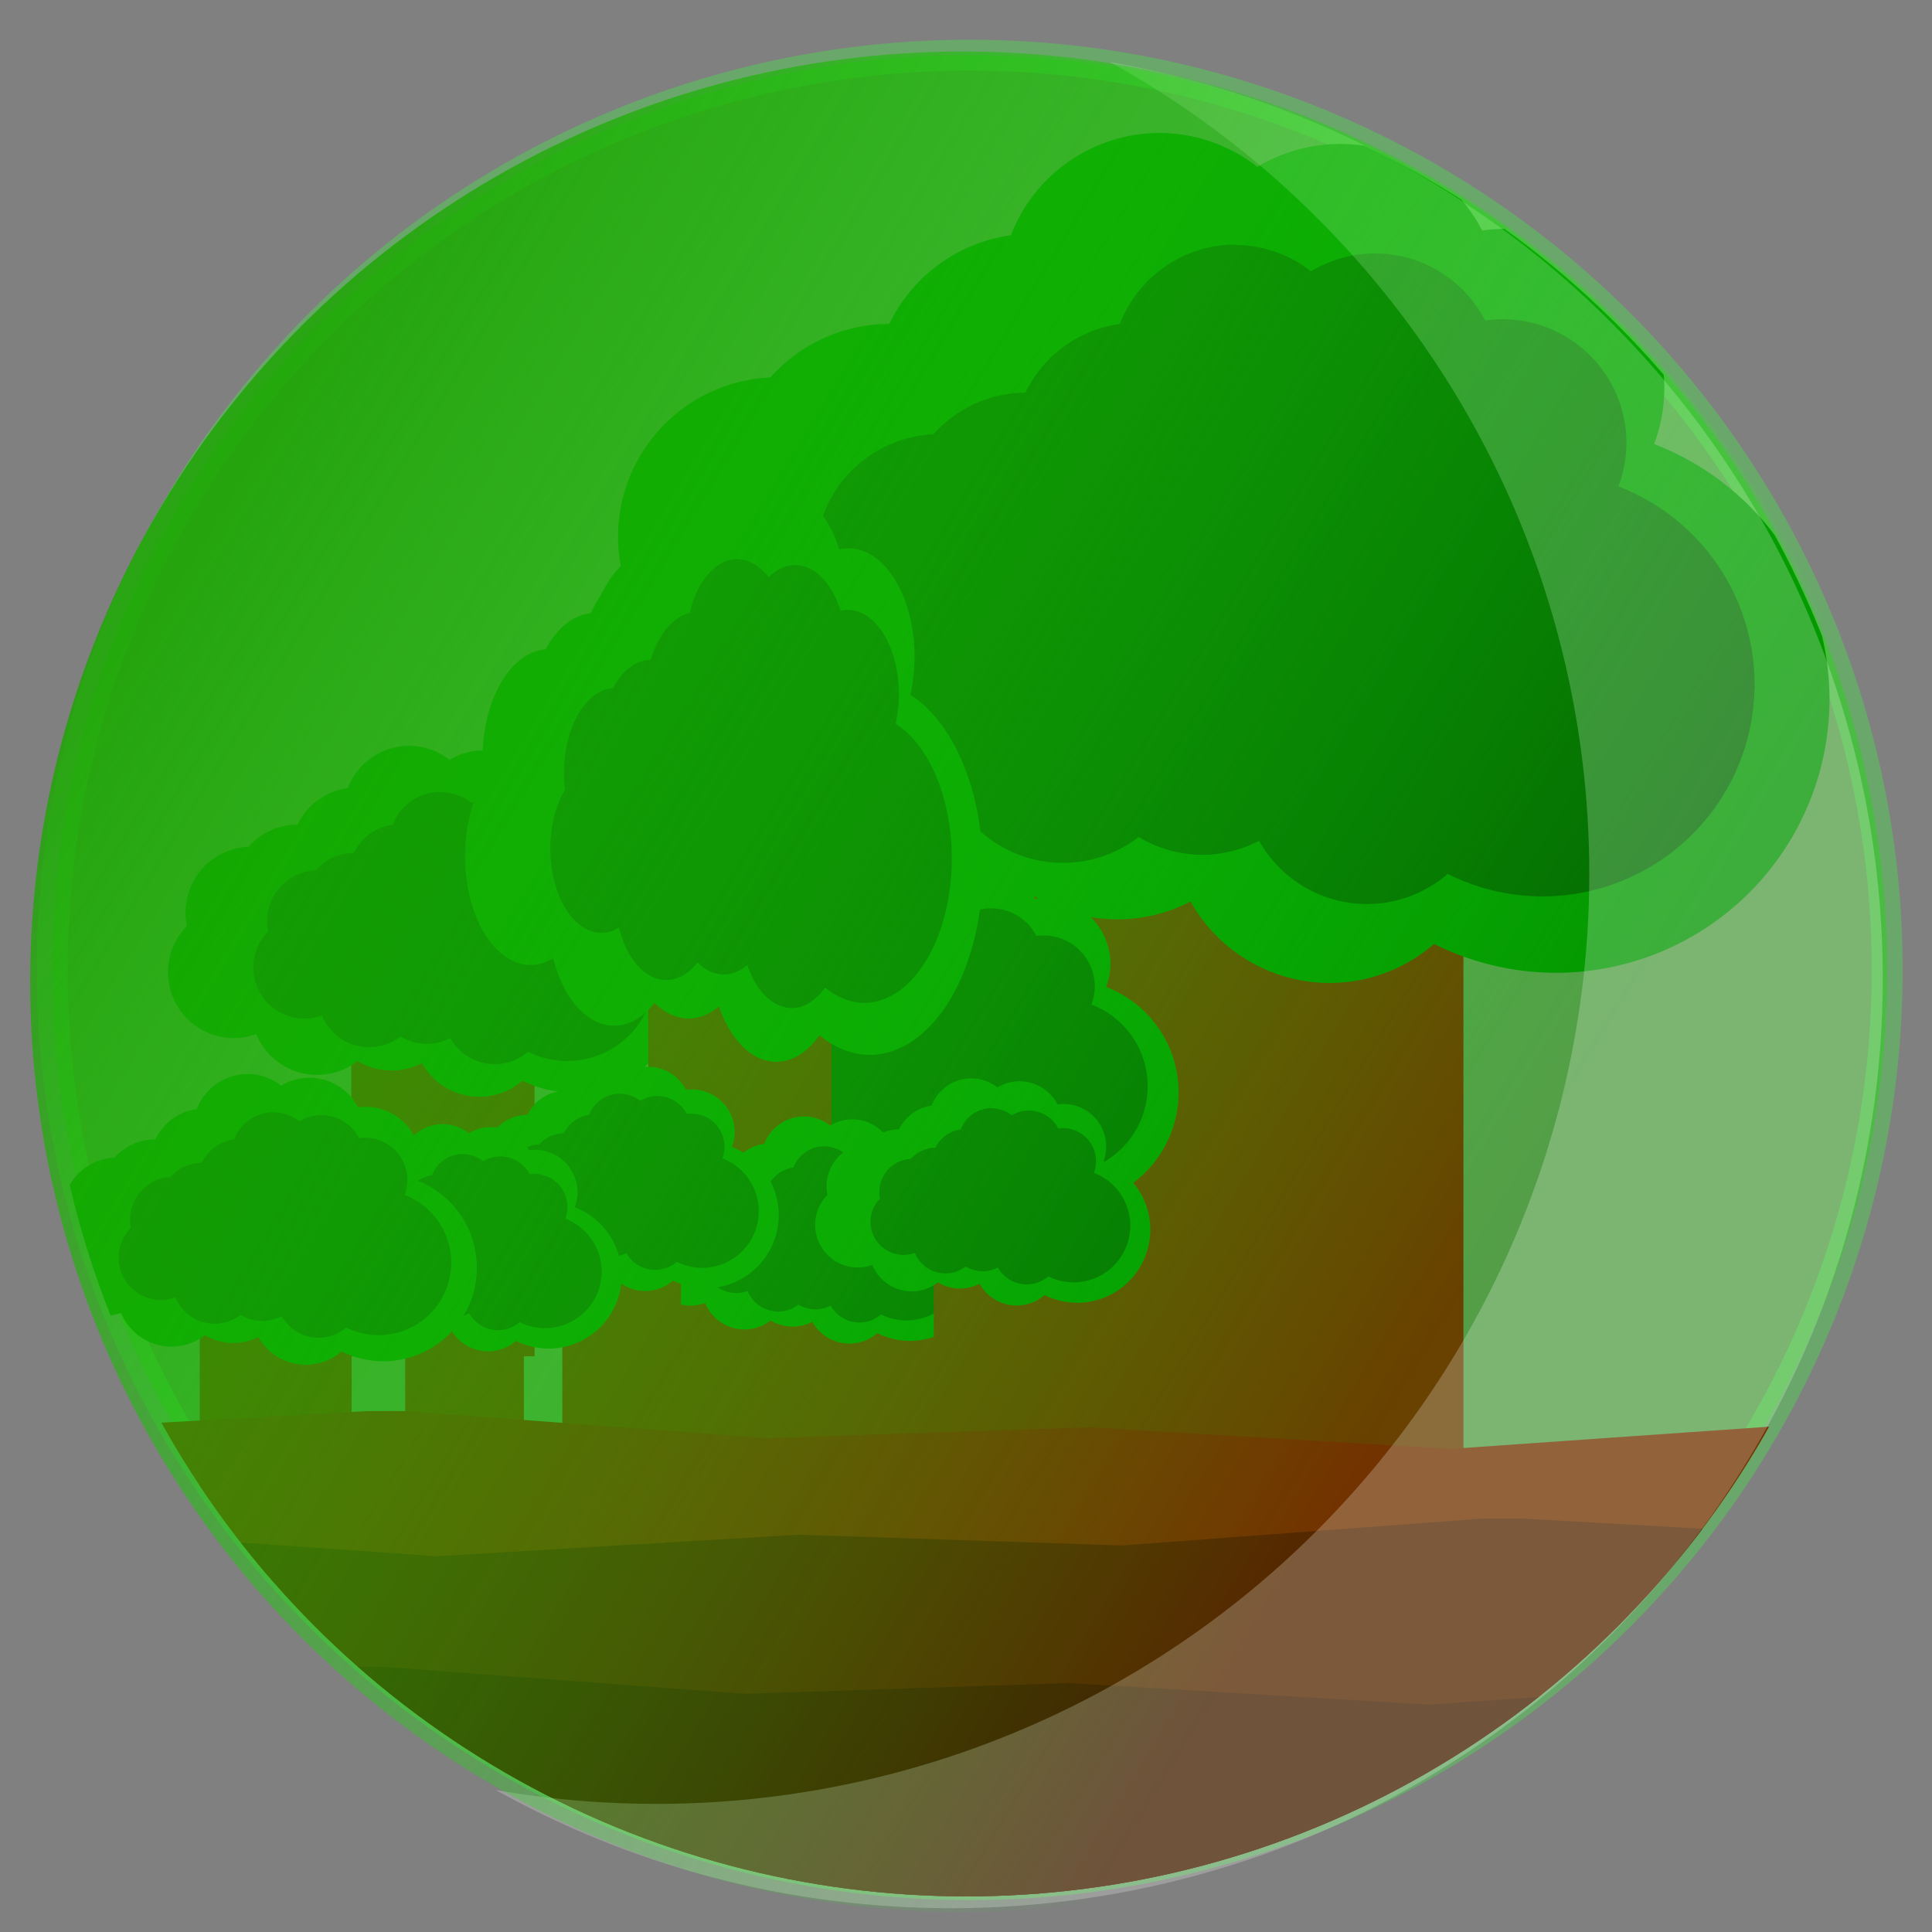 <?xml version="1.0" encoding="UTF-8" standalone="no"?>
<!-- Created with Inkscape (http://www.inkscape.org/) -->

<svg
   xmlns:dc="http://purl.org/dc/elements/1.1/"
   xmlns:cc="http://creativecommons.org/ns#"
   xmlns:rdf="http://www.w3.org/1999/02/22-rdf-syntax-ns#"
   xmlns:svg="http://www.w3.org/2000/svg"
   xmlns="http://www.w3.org/2000/svg"
   xmlns:xlink="http://www.w3.org/1999/xlink"
   xmlns:sodipodi="http://sodipodi.sourceforge.net/DTD/sodipodi-0.dtd"
   xmlns:inkscape="http://www.inkscape.org/namespaces/inkscape"
   width="64"
   height="64"
   viewBox="0 0 16.933 16.933"
   version="1.1"
   id="svg8"
   sodipodi:docname="nature.svg"
   inkscape:version="0.92.4 (5da689c313, 2019-01-14)">
  <rect x="0" y="0" width="16.933" height="16.933" fill="#808080" stroke="none"/>
  <defs
     id="defs2">
    <clipPath
       clipPathUnits="userSpaceOnUse"
       id="clipPath2300">
      <ellipse
         inkscape:label="clip"
         cy="288.782"
         cx="-8.433"
         id="ellipse2302"
         style="display:inline;opacity:0.454;fill:#ffdd1e;fill-opacity:0.967;stroke:#ffeb06;stroke-width:0.26;stroke-linecap:round;stroke-linejoin:round;stroke-miterlimit:4;stroke-dasharray:none;stroke-opacity:0.692"
         rx="7.707"
         ry="7.752"
         transform="scale(-1,1)" />
    </clipPath>
    <clipPath
       clipPathUnits="userSpaceOnUse"
       id="clipPath901-3">
      <circle
         inkscape:label="clip"
         r="8.066"
         cy="288.533"
         cx="8.467"
         id="circle903-6"
         style="display:inline;opacity:0.454;fill:#86d0d4;fill-opacity:0.813;stroke:#00ceff;stroke-width:0.272;stroke-linecap:round;stroke-linejoin:round;stroke-miterlimit:4;stroke-dasharray:none;stroke-opacity:0.489" />
    </clipPath>
    <linearGradient
       gradientTransform="translate(-0.009,-0.061)"
       inkscape:collect="always"
       xlink:href="#linearGradient1427"
       id="linearGradient1421"
       x1="2.235"
       y1="283.725"
       x2="13.404"
       y2="290.511"
       gradientUnits="userSpaceOnUse" />
    <linearGradient
       id="linearGradient1427"
       inkscape:collect="always">
      <stop
         id="stop1423"
         offset="0"
         style="stop-color:#1ba500;stop-opacity:0.812" />
      <stop
         id="stop1425"
         offset="1"
         style="stop-color:#1eff16;stop-opacity:0.004" />
    </linearGradient>
    <clipPath
       clipPathUnits="userSpaceOnUse"
       id="clipPath1199">
      <ellipse
         inkscape:label="clip"
         cy="288.585"
         cx="8.438"
         id="ellipse1201"
         style="display:inline;opacity:0.454;fill:#ffdd1e;fill-opacity:0.967;stroke:#ffeb06;stroke-width:0.273;stroke-linecap:round;stroke-linejoin:round;stroke-miterlimit:4;stroke-dasharray:none;stroke-opacity:0.692"
         rx="8.094"
         ry="8.117" />
    </clipPath>
    <clipPath
       clipPathUnits="userSpaceOnUse"
       id="clipPath1203">
      <ellipse
         inkscape:label="clip"
         cy="288.585"
         cx="8.438"
         id="ellipse1205"
         style="display:inline;opacity:0.454;fill:#ffdd1e;fill-opacity:0.967;stroke:#ffeb06;stroke-width:0.273;stroke-linecap:round;stroke-linejoin:round;stroke-miterlimit:4;stroke-dasharray:none;stroke-opacity:0.692"
         rx="8.094"
         ry="8.117" />
    </clipPath>
    <clipPath
       clipPathUnits="userSpaceOnUse"
       id="clipPath1207">
      <ellipse
         inkscape:label="clip"
         cy="288.585"
         cx="8.438"
         id="ellipse1209"
         style="display:inline;opacity:0.454;fill:#ffdd1e;fill-opacity:0.967;stroke:#ffeb06;stroke-width:0.273;stroke-linecap:round;stroke-linejoin:round;stroke-miterlimit:4;stroke-dasharray:none;stroke-opacity:0.692"
         rx="8.094"
         ry="8.117" />
    </clipPath>
    <clipPath
       clipPathUnits="userSpaceOnUse"
       id="clipPath1767">
      <ellipse
         sodipodi:insensitive="true"
         inkscape:label="clip"
         cy="288.585"
         cx="8.438"
         id="ellipse1769"
         style="display:inline;opacity:0.454;fill:#1dc400;fill-opacity:0.967;stroke:#36ff3b;stroke-width:0.273;stroke-linecap:round;stroke-linejoin:round;stroke-miterlimit:4;stroke-dasharray:none;stroke-opacity:0.692"
         rx="8.094"
         ry="8.117" />
    </clipPath>
  </defs>
  <sodipodi:namedview
     id="base"
     pagecolor="#ffffff"
     bordercolor="#666666"
     borderopacity="1.0"
     inkscape:pageopacity="0.0"
     inkscape:pageshadow="2"
     inkscape:zoom="11.2"
     inkscape:cx="23.784338"
     inkscape:cy="28.586894"
     inkscape:document-units="px"
     inkscape:current-layer="g3520"
     showgrid="false"
     units="px"
     inkscape:window-width="1574"
     inkscape:window-height="874"
     inkscape:window-x="10"
     inkscape:window-y="10"
     inkscape:window-maximized="0" />
  <g
     inkscape:label="Layer 1"
     inkscape:groupmode="layer"
     id="layer1"
     transform="translate(0,-280.067)">
    <g
       id="g3520"
       inkscape:label="root"
       transform="matrix(0.997,0,0,0.994,0.057,1.766)"
       style="display:inline">
      <circle
         sodipodi:insensitive="true"
         inkscape:label="bg"
         r="8.066"
         cy="288.533"
         cx="8.467"
         id="path897"
         style="display:inline;opacity:0.454;fill:#1dc400;fill-opacity:0.967;stroke:#36ff3b;stroke-width:0.272;stroke-linecap:round;stroke-linejoin:round;stroke-miterlimit:4;stroke-dasharray:none;stroke-opacity:0.692" />
      <g
         id="g1757"
         inkscape:label="trees"
         clip-path="url(#clipPath1767)">
        <g
           id="g1548-3-23"
           style="display:inline;opacity:1"
           transform="matrix(3.742,0,0,3.742,-36.815,-803.649)">
          <rect
             style="opacity:1;fill:#694000;fill-opacity:1;stroke:none;stroke-width:0.316;stroke-linecap:round;stroke-linejoin:round;stroke-miterlimit:4;stroke-dasharray:none;stroke-opacity:1"
             id="rect1543-6-7"
             width="1.043"
             height="2.258"
             x="12.218"
             y="291.125"
             ry="0" />
          <path
             style="opacity:1;fill:#039600;fill-opacity:1;stroke:none;stroke-width:0.09;stroke-linecap:round;stroke-linejoin:round;stroke-miterlimit:4;stroke-dasharray:none;stroke-opacity:1"
             d="m 12.548,289.899 a 0.375,0.376 0 0 0 -0.35,0.241 0.375,0.376 0 0 0 -0.286,0.209 0.375,0.376 0 0 0 -0.279,0.126 0.375,0.376 0 0 0 -0.358,0.376 0.375,0.376 0 0 0 0.008,0.076 0.375,0.376 0 0 0 -0.108,0.264 0.375,0.376 0 0 0 0.375,0.376 0.375,0.376 0 0 0 0.127,-0.023 0.375,0.376 0 0 0 0.347,0.233 0.375,0.376 0 0 0 0.23,-0.079 0.375,0.376 0 0 0 0.194,0.054 0.375,0.376 0 0 0 0.172,-0.042 0.375,0.376 0 0 0 0.327,0.192 0.375,0.376 0 0 0 0.245,-0.092 0.643,0.645 0 0 0 0.286,0.068 0.643,0.645 0 0 0 0.643,-0.645 0.643,0.645 0 0 0 -0.412,-0.601 0.375,0.376 0 0 0 0.024,-0.131 0.375,0.376 0 0 0 -0.375,-0.376 0.375,0.376 0 0 0 -0.053,0.004 0.375,0.376 0 0 0 -0.334,-0.204 0.375,0.376 0 0 0 -0.194,0.054 0.375,0.376 0 0 0 -0.23,-0.08 z"
             id="path927-0-5"
             inkscape:connector-curvature="0" />
          <path
             style="display:inline;opacity:1;fill:#036900;fill-opacity:1;stroke:none;stroke-width:0.07;stroke-linecap:round;stroke-linejoin:round;stroke-miterlimit:4;stroke-dasharray:none;stroke-opacity:1"
             d="m 12.725,290.162 a 0.291,0.292 0 0 0 -0.271,0.187 0.291,0.292 0 0 0 -0.222,0.162 0.291,0.292 0 0 0 -0.216,0.098 0.291,0.292 0 0 0 -0.277,0.291 0.291,0.292 0 0 0 0.006,0.059 0.291,0.292 0 0 0 -0.084,0.205 0.291,0.292 0 0 0 0.291,0.292 0.291,0.292 0 0 0 0.099,-0.018 0.291,0.292 0 0 0 0.269,0.181 0.291,0.292 0 0 0 0.178,-0.061 0.291,0.292 0 0 0 0.15,0.042 0.291,0.292 0 0 0 0.133,-0.033 0.291,0.292 0 0 0 0.253,0.149 0.291,0.292 0 0 0 0.19,-0.071 0.499,0.5 0 0 0 0.222,0.053 0.499,0.5 0 0 0 0.499,-0.5 0.499,0.5 0 0 0 -0.32,-0.466 0.291,0.292 0 0 0 0.019,-0.102 0.291,0.292 0 0 0 -0.291,-0.292 0.291,0.292 0 0 0 -0.041,0.003 0.291,0.292 0 0 0 -0.259,-0.158 0.291,0.292 0 0 0 -0.15,0.042 0.291,0.292 0 0 0 -0.178,-0.062 z"
             id="path927-9-6-9"
             inkscape:connector-curvature="0" />
        </g>
        <g
           id="g1548-3-7-6"
           style="display:inline"
           transform="matrix(1.545,0,0,1.545,-15.846,-161.337)">
          <rect
             style="opacity:1;fill:#694000;fill-opacity:1;stroke:none;stroke-width:0.316;stroke-linecap:round;stroke-linejoin:round;stroke-miterlimit:4;stroke-dasharray:none;stroke-opacity:1"
             id="rect1543-6-9-1"
             width="1.043"
             height="2.258"
             x="12.218"
             y="291.125"
             ry="0" />
          <path
             style="opacity:1;fill:#039600;fill-opacity:1;stroke:none;stroke-width:0.09;stroke-linecap:round;stroke-linejoin:round;stroke-miterlimit:4;stroke-dasharray:none;stroke-opacity:1"
             d="m 12.548,289.899 a 0.375,0.376 0 0 0 -0.35,0.241 0.375,0.376 0 0 0 -0.286,0.209 0.375,0.376 0 0 0 -0.279,0.126 0.375,0.376 0 0 0 -0.358,0.376 0.375,0.376 0 0 0 0.008,0.076 0.375,0.376 0 0 0 -0.108,0.264 0.375,0.376 0 0 0 0.375,0.376 0.375,0.376 0 0 0 0.127,-0.023 0.375,0.376 0 0 0 0.347,0.233 0.375,0.376 0 0 0 0.23,-0.079 0.375,0.376 0 0 0 0.194,0.054 0.375,0.376 0 0 0 0.172,-0.042 0.375,0.376 0 0 0 0.327,0.192 0.375,0.376 0 0 0 0.245,-0.092 0.643,0.645 0 0 0 0.286,0.068 0.643,0.645 0 0 0 0.643,-0.645 0.643,0.645 0 0 0 -0.412,-0.601 0.375,0.376 0 0 0 0.024,-0.131 0.375,0.376 0 0 0 -0.375,-0.376 0.375,0.376 0 0 0 -0.053,0.004 0.375,0.376 0 0 0 -0.334,-0.204 0.375,0.376 0 0 0 -0.194,0.054 0.375,0.376 0 0 0 -0.23,-0.08 z"
             id="path927-0-2-2"
             inkscape:connector-curvature="0" />
          <path
             style="display:inline;opacity:1;fill:#036900;fill-opacity:1;stroke:none;stroke-width:0.07;stroke-linecap:round;stroke-linejoin:round;stroke-miterlimit:4;stroke-dasharray:none;stroke-opacity:1"
             d="m 12.725,290.162 a 0.291,0.292 0 0 0 -0.271,0.187 0.291,0.292 0 0 0 -0.222,0.162 0.291,0.292 0 0 0 -0.216,0.098 0.291,0.292 0 0 0 -0.277,0.291 0.291,0.292 0 0 0 0.006,0.059 0.291,0.292 0 0 0 -0.084,0.205 0.291,0.292 0 0 0 0.291,0.292 0.291,0.292 0 0 0 0.099,-0.018 0.291,0.292 0 0 0 0.269,0.181 0.291,0.292 0 0 0 0.178,-0.061 0.291,0.292 0 0 0 0.15,0.042 0.291,0.292 0 0 0 0.133,-0.033 0.291,0.292 0 0 0 0.253,0.149 0.291,0.292 0 0 0 0.19,-0.071 0.499,0.5 0 0 0 0.222,0.053 0.499,0.5 0 0 0 0.499,-0.5 0.499,0.5 0 0 0 -0.32,-0.466 0.291,0.292 0 0 0 0.019,-0.102 0.291,0.292 0 0 0 -0.291,-0.292 0.291,0.292 0 0 0 -0.041,0.003 0.291,0.292 0 0 0 -0.259,-0.158 0.291,0.292 0 0 0 -0.15,0.042 0.291,0.292 0 0 0 -0.178,-0.062 z"
             id="path927-9-6-0-9"
             inkscape:connector-curvature="0" />
        </g>
        <g
           id="g1548-3-7-6-3"
           style="display:inline"
           transform="matrix(1.545,0,0,1.545,-11.513,-160.343)">
          <rect
             style="opacity:1;fill:#694000;fill-opacity:1;stroke:none;stroke-width:0.316;stroke-linecap:round;stroke-linejoin:round;stroke-miterlimit:4;stroke-dasharray:none;stroke-opacity:1"
             id="rect1543-6-9-1-1"
             width="1.043"
             height="2.258"
             x="12.218"
             y="291.125"
             ry="0" />
          <path
             style="opacity:1;fill:#039600;fill-opacity:1;stroke:none;stroke-width:0.09;stroke-linecap:round;stroke-linejoin:round;stroke-miterlimit:4;stroke-dasharray:none;stroke-opacity:1"
             d="m 12.548,289.899 a 0.375,0.376 0 0 0 -0.35,0.241 0.375,0.376 0 0 0 -0.286,0.209 0.375,0.376 0 0 0 -0.279,0.126 0.375,0.376 0 0 0 -0.358,0.376 0.375,0.376 0 0 0 0.008,0.076 0.375,0.376 0 0 0 -0.108,0.264 0.375,0.376 0 0 0 0.375,0.376 0.375,0.376 0 0 0 0.127,-0.023 0.375,0.376 0 0 0 0.347,0.233 0.375,0.376 0 0 0 0.23,-0.079 0.375,0.376 0 0 0 0.194,0.054 0.375,0.376 0 0 0 0.172,-0.042 0.375,0.376 0 0 0 0.327,0.192 0.375,0.376 0 0 0 0.245,-0.092 0.643,0.645 0 0 0 0.286,0.068 0.643,0.645 0 0 0 0.643,-0.645 0.643,0.645 0 0 0 -0.412,-0.601 0.375,0.376 0 0 0 0.024,-0.131 0.375,0.376 0 0 0 -0.375,-0.376 0.375,0.376 0 0 0 -0.053,0.004 0.375,0.376 0 0 0 -0.334,-0.204 0.375,0.376 0 0 0 -0.194,0.054 0.375,0.376 0 0 0 -0.23,-0.08 z"
             id="path927-0-2-2-9"
             inkscape:connector-curvature="0" />
          <path
             style="display:inline;opacity:1;fill:#036900;fill-opacity:1;stroke:none;stroke-width:0.07;stroke-linecap:round;stroke-linejoin:round;stroke-miterlimit:4;stroke-dasharray:none;stroke-opacity:1"
             d="m 12.725,290.162 a 0.291,0.292 0 0 0 -0.271,0.187 0.291,0.292 0 0 0 -0.222,0.162 0.291,0.292 0 0 0 -0.216,0.098 0.291,0.292 0 0 0 -0.277,0.291 0.291,0.292 0 0 0 0.006,0.059 0.291,0.292 0 0 0 -0.084,0.205 0.291,0.292 0 0 0 0.291,0.292 0.291,0.292 0 0 0 0.099,-0.018 0.291,0.292 0 0 0 0.269,0.181 0.291,0.292 0 0 0 0.178,-0.061 0.291,0.292 0 0 0 0.15,0.042 0.291,0.292 0 0 0 0.133,-0.033 0.291,0.292 0 0 0 0.253,0.149 0.291,0.292 0 0 0 0.19,-0.071 0.499,0.5 0 0 0 0.222,0.053 0.499,0.5 0 0 0 0.499,-0.5 0.499,0.5 0 0 0 -0.32,-0.466 0.291,0.292 0 0 0 0.019,-0.102 0.291,0.292 0 0 0 -0.291,-0.292 0.291,0.292 0 0 0 -0.041,0.003 0.291,0.292 0 0 0 -0.259,-0.158 0.291,0.292 0 0 0 -0.15,0.042 0.291,0.292 0 0 0 -0.178,-0.062 z"
             id="path927-9-6-0-9-4"
             inkscape:connector-curvature="0" />
        </g>
        <g
           id="g1548-3-7-6-3-7"
           style="display:inline"
           transform="matrix(1.545,0,0,2.548,-13.235,-454.423)">
          <rect
             style="opacity:1;fill:#694000;fill-opacity:1;stroke:none;stroke-width:0.316;stroke-linecap:round;stroke-linejoin:round;stroke-miterlimit:4;stroke-dasharray:none;stroke-opacity:1"
             id="rect1543-6-9-1-1-8"
             width="1.043"
             height="2.258"
             x="12.218"
             y="291.125"
             ry="0" />
          <path
             style="opacity:1;fill:#039600;fill-opacity:1;stroke:none;stroke-width:0.09;stroke-linecap:round;stroke-linejoin:round;stroke-miterlimit:4;stroke-dasharray:none;stroke-opacity:1"
             d="m 12.548,289.899 a 0.375,0.376 0 0 0 -0.35,0.241 0.375,0.376 0 0 0 -0.286,0.209 0.375,0.376 0 0 0 -0.279,0.126 0.375,0.376 0 0 0 -0.358,0.376 0.375,0.376 0 0 0 0.008,0.076 0.375,0.376 0 0 0 -0.108,0.264 0.375,0.376 0 0 0 0.375,0.376 0.375,0.376 0 0 0 0.127,-0.023 0.375,0.376 0 0 0 0.347,0.233 0.375,0.376 0 0 0 0.23,-0.079 0.375,0.376 0 0 0 0.194,0.054 0.375,0.376 0 0 0 0.172,-0.042 0.375,0.376 0 0 0 0.327,0.192 0.375,0.376 0 0 0 0.245,-0.092 0.643,0.645 0 0 0 0.286,0.068 0.643,0.645 0 0 0 0.643,-0.645 0.643,0.645 0 0 0 -0.412,-0.601 0.375,0.376 0 0 0 0.024,-0.131 0.375,0.376 0 0 0 -0.375,-0.376 0.375,0.376 0 0 0 -0.053,0.004 0.375,0.376 0 0 0 -0.334,-0.204 0.375,0.376 0 0 0 -0.194,0.054 0.375,0.376 0 0 0 -0.23,-0.08 z"
             id="path927-0-2-2-9-4"
             inkscape:connector-curvature="0" />
          <path
             style="display:inline;opacity:1;fill:#036900;fill-opacity:1;stroke:none;stroke-width:0.07;stroke-linecap:round;stroke-linejoin:round;stroke-miterlimit:4;stroke-dasharray:none;stroke-opacity:1"
             d="m 12.725,290.162 a 0.291,0.292 0 0 0 -0.271,0.187 0.291,0.292 0 0 0 -0.222,0.162 0.291,0.292 0 0 0 -0.216,0.098 0.291,0.292 0 0 0 -0.277,0.291 0.291,0.292 0 0 0 0.006,0.059 0.291,0.292 0 0 0 -0.084,0.205 0.291,0.292 0 0 0 0.291,0.292 0.291,0.292 0 0 0 0.099,-0.018 0.291,0.292 0 0 0 0.269,0.181 0.291,0.292 0 0 0 0.178,-0.061 0.291,0.292 0 0 0 0.15,0.042 0.291,0.292 0 0 0 0.133,-0.033 0.291,0.292 0 0 0 0.253,0.149 0.291,0.292 0 0 0 0.19,-0.071 0.499,0.5 0 0 0 0.222,0.053 0.499,0.5 0 0 0 0.499,-0.5 0.499,0.5 0 0 0 -0.32,-0.466 0.291,0.292 0 0 0 0.019,-0.102 0.291,0.292 0 0 0 -0.291,-0.292 0.291,0.292 0 0 0 -0.041,0.003 0.291,0.292 0 0 0 -0.259,-0.158 0.291,0.292 0 0 0 -0.15,0.042 0.291,0.292 0 0 0 -0.178,-0.062 z"
             id="path927-9-6-0-9-4-5"
             inkscape:connector-curvature="0" />
        </g>
        <g
           id="g1548"
           transform="translate(-5.536,-0.074)">
          <rect
             style="opacity:1;fill:#694000;fill-opacity:1;stroke:none;stroke-width:0.316;stroke-linecap:round;stroke-linejoin:round;stroke-miterlimit:4;stroke-dasharray:none;stroke-opacity:1"
             id="rect1543"
             width="1.043"
             height="2.258"
             x="12.218"
             y="291.125"
             ry="0" />
          <path
             style="opacity:1;fill:#039600;fill-opacity:1;stroke:none;stroke-width:0.09;stroke-linecap:round;stroke-linejoin:round;stroke-miterlimit:4;stroke-dasharray:none;stroke-opacity:1"
             d="m 12.548,289.899 a 0.375,0.376 0 0 0 -0.35,0.241 0.375,0.376 0 0 0 -0.286,0.209 0.375,0.376 0 0 0 -0.279,0.126 0.375,0.376 0 0 0 -0.358,0.376 0.375,0.376 0 0 0 0.008,0.076 0.375,0.376 0 0 0 -0.108,0.264 0.375,0.376 0 0 0 0.375,0.376 0.375,0.376 0 0 0 0.127,-0.023 0.375,0.376 0 0 0 0.347,0.233 0.375,0.376 0 0 0 0.23,-0.079 0.375,0.376 0 0 0 0.194,0.054 0.375,0.376 0 0 0 0.172,-0.042 0.375,0.376 0 0 0 0.327,0.192 0.375,0.376 0 0 0 0.245,-0.092 0.643,0.645 0 0 0 0.286,0.068 0.643,0.645 0 0 0 0.643,-0.645 0.643,0.645 0 0 0 -0.412,-0.601 0.375,0.376 0 0 0 0.024,-0.131 0.375,0.376 0 0 0 -0.375,-0.376 0.375,0.376 0 0 0 -0.053,0.004 0.375,0.376 0 0 0 -0.334,-0.204 0.375,0.376 0 0 0 -0.194,0.054 0.375,0.376 0 0 0 -0.23,-0.08 z"
             id="path927"
             inkscape:connector-curvature="0" />
          <path
             style="display:inline;opacity:1;fill:#036900;fill-opacity:1;stroke:none;stroke-width:0.07;stroke-linecap:round;stroke-linejoin:round;stroke-miterlimit:4;stroke-dasharray:none;stroke-opacity:1"
             d="m 12.725,290.162 a 0.291,0.292 0 0 0 -0.271,0.187 0.291,0.292 0 0 0 -0.222,0.162 0.291,0.292 0 0 0 -0.216,0.098 0.291,0.292 0 0 0 -0.277,0.291 0.291,0.292 0 0 0 0.006,0.059 0.291,0.292 0 0 0 -0.084,0.205 0.291,0.292 0 0 0 0.291,0.292 0.291,0.292 0 0 0 0.099,-0.018 0.291,0.292 0 0 0 0.269,0.181 0.291,0.292 0 0 0 0.178,-0.061 0.291,0.292 0 0 0 0.15,0.042 0.291,0.292 0 0 0 0.133,-0.033 0.291,0.292 0 0 0 0.253,0.149 0.291,0.292 0 0 0 0.19,-0.071 0.499,0.5 0 0 0 0.222,0.053 0.499,0.5 0 0 0 0.499,-0.5 0.499,0.5 0 0 0 -0.32,-0.466 0.291,0.292 0 0 0 0.019,-0.102 0.291,0.292 0 0 0 -0.291,-0.292 0.291,0.292 0 0 0 -0.041,0.003 0.291,0.292 0 0 0 -0.259,-0.158 0.291,0.292 0 0 0 -0.15,0.042 0.291,0.292 0 0 0 -0.178,-0.062 z"
             id="path927-9"
             inkscape:connector-curvature="0" />
        </g>
        <g
           id="g1548-3"
           style="display:inline"
           transform="translate(-7.332,-0.538)">
          <rect
             style="opacity:1;fill:#694000;fill-opacity:1;stroke:none;stroke-width:0.316;stroke-linecap:round;stroke-linejoin:round;stroke-miterlimit:4;stroke-dasharray:none;stroke-opacity:1"
             id="rect1543-6"
             width="1.043"
             height="2.258"
             x="12.218"
             y="291.125"
             ry="0" />
          <path
             style="opacity:1;fill:#039600;fill-opacity:1;stroke:none;stroke-width:0.09;stroke-linecap:round;stroke-linejoin:round;stroke-miterlimit:4;stroke-dasharray:none;stroke-opacity:1"
             d="m 12.548,289.899 a 0.375,0.376 0 0 0 -0.35,0.241 0.375,0.376 0 0 0 -0.286,0.209 0.375,0.376 0 0 0 -0.279,0.126 0.375,0.376 0 0 0 -0.358,0.376 0.375,0.376 0 0 0 0.008,0.076 0.375,0.376 0 0 0 -0.108,0.264 0.375,0.376 0 0 0 0.375,0.376 0.375,0.376 0 0 0 0.127,-0.023 0.375,0.376 0 0 0 0.347,0.233 0.375,0.376 0 0 0 0.23,-0.079 0.375,0.376 0 0 0 0.194,0.054 0.375,0.376 0 0 0 0.172,-0.042 0.375,0.376 0 0 0 0.327,0.192 0.375,0.376 0 0 0 0.245,-0.092 0.643,0.645 0 0 0 0.286,0.068 0.643,0.645 0 0 0 0.643,-0.645 0.643,0.645 0 0 0 -0.412,-0.601 0.375,0.376 0 0 0 0.024,-0.131 0.375,0.376 0 0 0 -0.375,-0.376 0.375,0.376 0 0 0 -0.053,0.004 0.375,0.376 0 0 0 -0.334,-0.204 0.375,0.376 0 0 0 -0.194,0.054 0.375,0.376 0 0 0 -0.23,-0.08 z"
             id="path927-0"
             inkscape:connector-curvature="0" />
          <path
             style="display:inline;opacity:1;fill:#036900;fill-opacity:1;stroke:none;stroke-width:0.07;stroke-linecap:round;stroke-linejoin:round;stroke-miterlimit:4;stroke-dasharray:none;stroke-opacity:1"
             d="m 12.725,290.162 a 0.291,0.292 0 0 0 -0.271,0.187 0.291,0.292 0 0 0 -0.222,0.162 0.291,0.292 0 0 0 -0.216,0.098 0.291,0.292 0 0 0 -0.277,0.291 0.291,0.292 0 0 0 0.006,0.059 0.291,0.292 0 0 0 -0.084,0.205 0.291,0.292 0 0 0 0.291,0.292 0.291,0.292 0 0 0 0.099,-0.018 0.291,0.292 0 0 0 0.269,0.181 0.291,0.292 0 0 0 0.178,-0.061 0.291,0.292 0 0 0 0.15,0.042 0.291,0.292 0 0 0 0.133,-0.033 0.291,0.292 0 0 0 0.253,0.149 0.291,0.292 0 0 0 0.19,-0.071 0.499,0.5 0 0 0 0.222,0.053 0.499,0.5 0 0 0 0.499,-0.5 0.499,0.5 0 0 0 -0.32,-0.466 0.291,0.292 0 0 0 0.019,-0.102 0.291,0.292 0 0 0 -0.291,-0.292 0.291,0.292 0 0 0 -0.041,0.003 0.291,0.292 0 0 0 -0.259,-0.158 0.291,0.292 0 0 0 -0.15,0.042 0.291,0.292 0 0 0 -0.178,-0.062 z"
             id="path927-9-6"
             inkscape:connector-curvature="0" />
        </g>
        <g
           id="g1548-3-2"
           style="display:inline"
           transform="translate(-8.713,-0.006)">
          <rect
             style="opacity:1;fill:#694000;fill-opacity:1;stroke:none;stroke-width:0.316;stroke-linecap:round;stroke-linejoin:round;stroke-miterlimit:4;stroke-dasharray:none;stroke-opacity:1"
             id="rect1543-6-6"
             width="1.043"
             height="2.258"
             x="12.218"
             y="291.125"
             ry="0" />
          <path
             style="opacity:1;fill:#039600;fill-opacity:1;stroke:none;stroke-width:0.09;stroke-linecap:round;stroke-linejoin:round;stroke-miterlimit:4;stroke-dasharray:none;stroke-opacity:1"
             d="m 12.548,289.899 a 0.375,0.376 0 0 0 -0.35,0.241 0.375,0.376 0 0 0 -0.286,0.209 0.375,0.376 0 0 0 -0.279,0.126 0.375,0.376 0 0 0 -0.358,0.376 0.375,0.376 0 0 0 0.008,0.076 0.375,0.376 0 0 0 -0.108,0.264 0.375,0.376 0 0 0 0.375,0.376 0.375,0.376 0 0 0 0.127,-0.023 0.375,0.376 0 0 0 0.347,0.233 0.375,0.376 0 0 0 0.23,-0.079 0.375,0.376 0 0 0 0.194,0.054 0.375,0.376 0 0 0 0.172,-0.042 0.375,0.376 0 0 0 0.327,0.192 0.375,0.376 0 0 0 0.245,-0.092 0.643,0.645 0 0 0 0.286,0.068 0.643,0.645 0 0 0 0.643,-0.645 0.643,0.645 0 0 0 -0.412,-0.601 0.375,0.376 0 0 0 0.024,-0.131 0.375,0.376 0 0 0 -0.375,-0.376 0.375,0.376 0 0 0 -0.053,0.004 0.375,0.376 0 0 0 -0.334,-0.204 0.375,0.376 0 0 0 -0.194,0.054 0.375,0.376 0 0 0 -0.23,-0.08 z"
             id="path927-0-1"
             inkscape:connector-curvature="0" />
          <path
             style="display:inline;opacity:1;fill:#036900;fill-opacity:1;stroke:none;stroke-width:0.07;stroke-linecap:round;stroke-linejoin:round;stroke-miterlimit:4;stroke-dasharray:none;stroke-opacity:1"
             d="m 12.725,290.162 a 0.291,0.292 0 0 0 -0.271,0.187 0.291,0.292 0 0 0 -0.222,0.162 0.291,0.292 0 0 0 -0.216,0.098 0.291,0.292 0 0 0 -0.277,0.291 0.291,0.292 0 0 0 0.006,0.059 0.291,0.292 0 0 0 -0.084,0.205 0.291,0.292 0 0 0 0.291,0.292 0.291,0.292 0 0 0 0.099,-0.018 0.291,0.292 0 0 0 0.269,0.181 0.291,0.292 0 0 0 0.178,-0.061 0.291,0.292 0 0 0 0.15,0.042 0.291,0.292 0 0 0 0.133,-0.033 0.291,0.292 0 0 0 0.253,0.149 0.291,0.292 0 0 0 0.19,-0.071 0.499,0.5 0 0 0 0.222,0.053 0.499,0.5 0 0 0 0.499,-0.5 0.499,0.5 0 0 0 -0.32,-0.466 0.291,0.292 0 0 0 0.019,-0.102 0.291,0.292 0 0 0 -0.291,-0.292 0.291,0.292 0 0 0 -0.041,0.003 0.291,0.292 0 0 0 -0.259,-0.158 0.291,0.292 0 0 0 -0.15,0.042 0.291,0.292 0 0 0 -0.178,-0.062 z"
             id="path927-9-6-8"
             inkscape:connector-curvature="0" />
        </g>
        <g
           id="g1548-3-7"
           style="display:inline"
           transform="matrix(1.28,0,0,1.28,-13.94,-81.62)">
          <rect
             style="opacity:1;fill:#694000;fill-opacity:1;stroke:none;stroke-width:0.316;stroke-linecap:round;stroke-linejoin:round;stroke-miterlimit:4;stroke-dasharray:none;stroke-opacity:1"
             id="rect1543-6-9"
             width="1.043"
             height="2.258"
             x="12.218"
             y="291.125"
             ry="0" />
          <path
             style="opacity:1;fill:#039600;fill-opacity:1;stroke:none;stroke-width:0.09;stroke-linecap:round;stroke-linejoin:round;stroke-miterlimit:4;stroke-dasharray:none;stroke-opacity:1"
             d="m 12.548,289.899 a 0.375,0.376 0 0 0 -0.35,0.241 0.375,0.376 0 0 0 -0.286,0.209 0.375,0.376 0 0 0 -0.279,0.126 0.375,0.376 0 0 0 -0.358,0.376 0.375,0.376 0 0 0 0.008,0.076 0.375,0.376 0 0 0 -0.108,0.264 0.375,0.376 0 0 0 0.375,0.376 0.375,0.376 0 0 0 0.127,-0.023 0.375,0.376 0 0 0 0.347,0.233 0.375,0.376 0 0 0 0.23,-0.079 0.375,0.376 0 0 0 0.194,0.054 0.375,0.376 0 0 0 0.172,-0.042 0.375,0.376 0 0 0 0.327,0.192 0.375,0.376 0 0 0 0.245,-0.092 0.643,0.645 0 0 0 0.286,0.068 0.643,0.645 0 0 0 0.643,-0.645 0.643,0.645 0 0 0 -0.412,-0.601 0.375,0.376 0 0 0 0.024,-0.131 0.375,0.376 0 0 0 -0.375,-0.376 0.375,0.376 0 0 0 -0.053,0.004 0.375,0.376 0 0 0 -0.334,-0.204 0.375,0.376 0 0 0 -0.194,0.054 0.375,0.376 0 0 0 -0.23,-0.08 z"
             id="path927-0-2"
             inkscape:connector-curvature="0" />
          <path
             style="display:inline;opacity:1;fill:#036900;fill-opacity:1;stroke:none;stroke-width:0.07;stroke-linecap:round;stroke-linejoin:round;stroke-miterlimit:4;stroke-dasharray:none;stroke-opacity:1"
             d="m 12.725,290.162 a 0.291,0.292 0 0 0 -0.271,0.187 0.291,0.292 0 0 0 -0.222,0.162 0.291,0.292 0 0 0 -0.216,0.098 0.291,0.292 0 0 0 -0.277,0.291 0.291,0.292 0 0 0 0.006,0.059 0.291,0.292 0 0 0 -0.084,0.205 0.291,0.292 0 0 0 0.291,0.292 0.291,0.292 0 0 0 0.099,-0.018 0.291,0.292 0 0 0 0.269,0.181 0.291,0.292 0 0 0 0.178,-0.061 0.291,0.292 0 0 0 0.15,0.042 0.291,0.292 0 0 0 0.133,-0.033 0.291,0.292 0 0 0 0.253,0.149 0.291,0.292 0 0 0 0.19,-0.071 0.499,0.5 0 0 0 0.222,0.053 0.499,0.5 0 0 0 0.499,-0.5 0.499,0.5 0 0 0 -0.32,-0.466 0.291,0.292 0 0 0 0.019,-0.102 0.291,0.292 0 0 0 -0.291,-0.292 0.291,0.292 0 0 0 -0.041,0.003 0.291,0.292 0 0 0 -0.259,-0.158 0.291,0.292 0 0 0 -0.15,0.042 0.291,0.292 0 0 0 -0.178,-0.062 z"
             id="path927-9-6-0"
             inkscape:connector-curvature="0" />
        </g>
        <g
           id="g1548-3-22"
           style="display:inline"
           transform="translate(-4.066,-0.41)">
          <rect
             style="opacity:1;fill:#694000;fill-opacity:1;stroke:none;stroke-width:0.316;stroke-linecap:round;stroke-linejoin:round;stroke-miterlimit:4;stroke-dasharray:none;stroke-opacity:1"
             id="rect1543-6-8"
             width="1.043"
             height="2.258"
             x="12.218"
             y="291.125"
             ry="0" />
          <path
             style="opacity:1;fill:#039600;fill-opacity:1;stroke:none;stroke-width:0.09;stroke-linecap:round;stroke-linejoin:round;stroke-miterlimit:4;stroke-dasharray:none;stroke-opacity:1"
             d="m 12.548,289.899 a 0.375,0.376 0 0 0 -0.35,0.241 0.375,0.376 0 0 0 -0.286,0.209 0.375,0.376 0 0 0 -0.279,0.126 0.375,0.376 0 0 0 -0.358,0.376 0.375,0.376 0 0 0 0.008,0.076 0.375,0.376 0 0 0 -0.108,0.264 0.375,0.376 0 0 0 0.375,0.376 0.375,0.376 0 0 0 0.127,-0.023 0.375,0.376 0 0 0 0.347,0.233 0.375,0.376 0 0 0 0.23,-0.079 0.375,0.376 0 0 0 0.194,0.054 0.375,0.376 0 0 0 0.172,-0.042 0.375,0.376 0 0 0 0.327,0.192 0.375,0.376 0 0 0 0.245,-0.092 0.643,0.645 0 0 0 0.286,0.068 0.643,0.645 0 0 0 0.643,-0.645 0.643,0.645 0 0 0 -0.412,-0.601 0.375,0.376 0 0 0 0.024,-0.131 0.375,0.376 0 0 0 -0.375,-0.376 0.375,0.376 0 0 0 -0.053,0.004 0.375,0.376 0 0 0 -0.334,-0.204 0.375,0.376 0 0 0 -0.194,0.054 0.375,0.376 0 0 0 -0.23,-0.08 z"
             id="path927-0-9"
             inkscape:connector-curvature="0" />
          <path
             style="display:inline;opacity:1;fill:#036900;fill-opacity:1;stroke:none;stroke-width:0.07;stroke-linecap:round;stroke-linejoin:round;stroke-miterlimit:4;stroke-dasharray:none;stroke-opacity:1"
             d="m 12.725,290.162 a 0.291,0.292 0 0 0 -0.271,0.187 0.291,0.292 0 0 0 -0.222,0.162 0.291,0.292 0 0 0 -0.216,0.098 0.291,0.292 0 0 0 -0.277,0.291 0.291,0.292 0 0 0 0.006,0.059 0.291,0.292 0 0 0 -0.084,0.205 0.291,0.292 0 0 0 0.291,0.292 0.291,0.292 0 0 0 0.099,-0.018 0.291,0.292 0 0 0 0.269,0.181 0.291,0.292 0 0 0 0.178,-0.061 0.291,0.292 0 0 0 0.15,0.042 0.291,0.292 0 0 0 0.133,-0.033 0.291,0.292 0 0 0 0.253,0.149 0.291,0.292 0 0 0 0.19,-0.071 0.499,0.5 0 0 0 0.222,0.053 0.499,0.5 0 0 0 0.499,-0.5 0.499,0.5 0 0 0 -0.32,-0.466 0.291,0.292 0 0 0 0.019,-0.102 0.291,0.292 0 0 0 -0.291,-0.292 0.291,0.292 0 0 0 -0.041,0.003 0.291,0.292 0 0 0 -0.259,-0.158 0.291,0.292 0 0 0 -0.15,0.042 0.291,0.292 0 0 0 -0.178,-0.062 z"
             id="path927-9-6-7"
             inkscape:connector-curvature="0" />
        </g>
      </g>
      <g
         id="g1163"
         inkscape:label="soil"
         sodipodi:insensitive="true">
        <path
           sodipodi:nodetypes="cccccccccc"
           inkscape:connector-curvature="0"
           id="path1076-5"
           d="m 16.775,292.471 -4.077,0.285 -3.176,-0.19 -2.845,0.095 -3.176,-0.238 h -0.332 l -3.366,0.19 0.142,5.183 16.499,0.143 z"
           style="display:inline;fill:#733200;fill-opacity:1;stroke:none;stroke-width:0.266px;stroke-linecap:butt;stroke-linejoin:miter;stroke-opacity:1"
           clip-path="url(#clipPath1207)" />
        <path
           sodipodi:nodetypes="cccccccccc"
           inkscape:connector-curvature="0"
           id="path1076"
           d="m -0.292,293.418 4.077,0.285 3.176,-0.19 2.845,0.095 3.176,-0.238 h 0.332 l 3.366,0.19 -0.142,5.183 -16.499,0.143 z"
           style="fill:#562600;fill-opacity:1;stroke:none;stroke-width:0.266px;stroke-linecap:butt;stroke-linejoin:miter;stroke-opacity:1"
           clip-path="url(#clipPath1203)" />
        <path
           sodipodi:nodetypes="cccccccccc"
           inkscape:connector-curvature="0"
           id="path1076-6"
           d="m 16.586,294.726 -4.077,0.285 -3.176,-0.19 -2.845,0.095 -3.176,-0.238 h -0.332 l -3.366,0.19 0.142,5.183 16.499,0.143 z"
           style="display:inline;fill:#441e00;fill-opacity:1;stroke:none;stroke-width:0.266px;stroke-linecap:butt;stroke-linejoin:miter;stroke-opacity:1"
           clip-path="url(#clipPath1199)" />
      </g>
      <g
         style="display:inline"
         inkscape:label="glare"
         id="g976"
         sodipodi:insensitive="true">
        <path
           style="display:inline;opacity:1;fill:#ffffff;fill-opacity:0.233;stroke:none;stroke-width:0.529;stroke-miterlimit:4;stroke-dasharray:none;stroke-opacity:1"
           d="m 9.702,280.529 a 8.202,8.202 0 0 1 3.484,3.778 8.202,8.202 0 0 1 -4.096,10.852 8.202,8.202 0 0 1 -4.789,0.605 8.202,8.202 0 0 0 7.369,0.319 8.202,8.202 0 0 0 4.096,-10.852 8.202,8.202 0 0 0 -6.064,-4.701 z"
           id="path15-6"
           inkscape:connector-curvature="0"
           inkscape:label="glare" />
        <circle
           style="display:inline;opacity:1;fill:url(#linearGradient1421);fill-opacity:1;stroke:none;stroke-width:0.529;stroke-miterlimit:4;stroke-dasharray:none;stroke-opacity:1"
           id="path15"
           cx="8.41"
           cy="288.637"
           r="8.202"
           inkscape:label="glare" />
      </g>
    </g>
  </g>
</svg>
